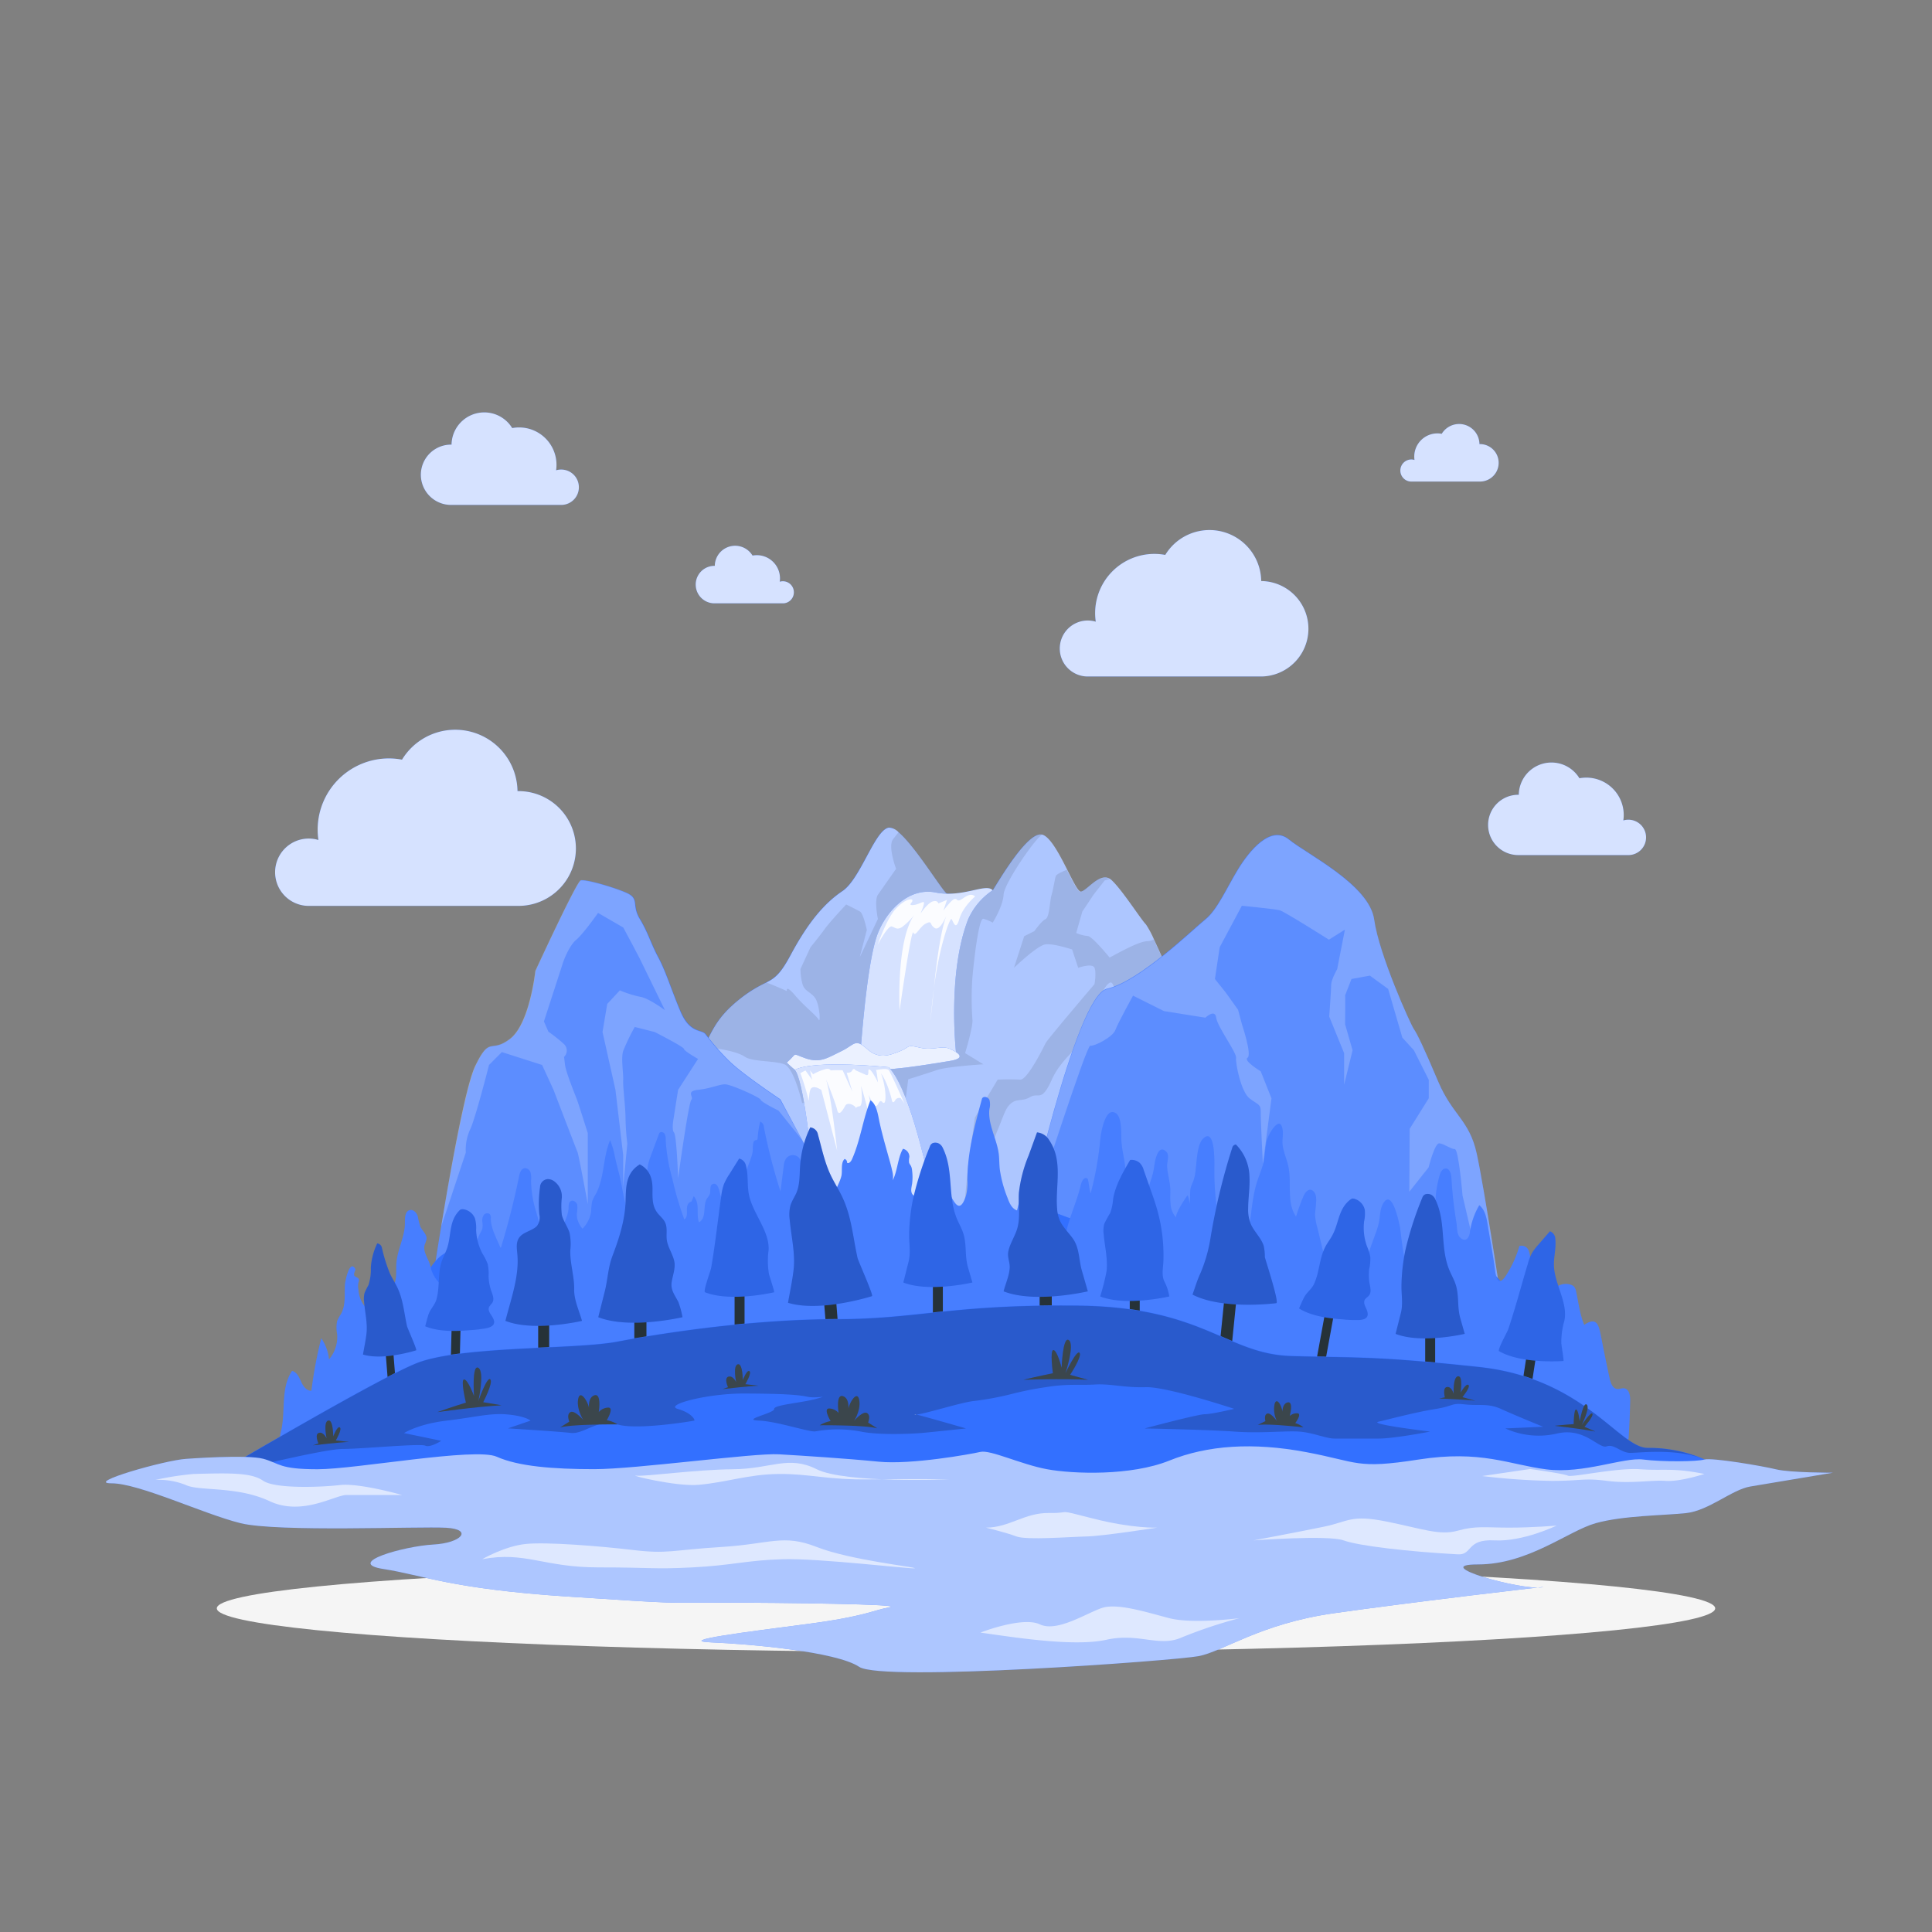 <svg xmlns="http://www.w3.org/2000/svg" viewBox="0 0 500 500"><rect x="0" y="0" width="500" height="500" fill="#808080" stroke="none"/><g id="freepik--Shadow--inject-4"><ellipse id="freepik--path--inject-4" cx="250" cy="416.24" rx="193.89" ry="11.32" style="fill:#f5f5f5"></ellipse></g><g id="freepik--Clouds--inject-4"><path d="M149.81,126.09a4.57,4.57,0,0,0-4.58-4.57,4.42,4.42,0,0,0-1.31.19,9.32,9.32,0,0,0,.1-1.4,9.68,9.68,0,0,0-9.68-9.69,9.43,9.43,0,0,0-1.78.17,8.47,8.47,0,0,0-15.7,4.28h-.14a7.8,7.8,0,1,0,0,15.6h28.64A4.56,4.56,0,0,0,149.81,126.09Z" style="fill:#3370FF"></path><path d="M426,216.71a4.58,4.58,0,0,0-4.57-4.57,4.79,4.79,0,0,0-1.32.19,9.13,9.13,0,0,0,.11-1.4,9.68,9.68,0,0,0-9.69-9.68,10.43,10.43,0,0,0-1.78.16,8.46,8.46,0,0,0-15.69,4.28h-.14a7.8,7.8,0,0,0,0,15.6h28.64A4.57,4.57,0,0,0,426,216.71Z" style="fill:#3370FF"></path><path d="M274.27,167.82a7.24,7.24,0,0,1,7.24-7.23,7.4,7.4,0,0,1,2.07.3,16.11,16.11,0,0,1-.16-2.22,15.32,15.32,0,0,1,15.32-15.32,15.52,15.52,0,0,1,2.83.26,13.39,13.39,0,0,1,24.83,6.77h.22a12.35,12.35,0,0,1,0,24.69H281.3A7.23,7.23,0,0,1,274.27,167.82Z" style="fill:#3370FF"></path><path d="M71.2,225.73a8.7,8.7,0,0,1,11.21-8.34,18.14,18.14,0,0,1-.2-2.67,18.43,18.43,0,0,1,18.44-18.44,18,18,0,0,1,3.39.32,16.12,16.12,0,0,1,29.89,8.14h.26a14.85,14.85,0,1,1,0,29.7H79.66A8.7,8.7,0,0,1,71.2,225.73Z" style="fill:#3370FF"></path><path d="M205.45,153.27a2.84,2.84,0,0,0-2.84-2.84,2.81,2.81,0,0,0-.82.12,4.94,4.94,0,0,0,.07-.87,6,6,0,0,0-6-6,6.74,6.74,0,0,0-1.11.1,5.26,5.26,0,0,0-9.76,2.66h-.09a4.85,4.85,0,0,0,0,9.7h17.81A2.84,2.84,0,0,0,205.45,153.27Z" style="fill:#3370FF"></path><path d="M362.41,121.76a2.86,2.86,0,0,1,2.85-2.85,2.75,2.75,0,0,1,.81.13,6.4,6.4,0,0,1-.06-.88,6,6,0,0,1,6-6,5.8,5.8,0,0,1,1.11.11,5.26,5.26,0,0,1,9.76,2.66H383a4.85,4.85,0,0,1,0,9.7h-17.8A2.85,2.85,0,0,1,362.41,121.76Z" style="fill:#3370FF"></path><g style="opacity:0.8;isolation:isolate"><path d="M149.81,126.09a4.57,4.57,0,0,0-4.58-4.57,4.42,4.42,0,0,0-1.31.19,9.32,9.32,0,0,0,.1-1.4,9.68,9.68,0,0,0-9.68-9.69,9.43,9.43,0,0,0-1.78.17,8.47,8.47,0,0,0-15.7,4.28h-.14a7.8,7.8,0,1,0,0,15.6h28.64A4.56,4.56,0,0,0,149.81,126.09Z" style="fill:#fff"></path><path d="M426,216.71a4.58,4.58,0,0,0-4.57-4.57,4.79,4.79,0,0,0-1.32.19,9.13,9.13,0,0,0,.11-1.4,9.68,9.68,0,0,0-9.69-9.68,10.43,10.43,0,0,0-1.78.16,8.46,8.46,0,0,0-15.69,4.28h-.14a7.8,7.8,0,0,0,0,15.6h28.64A4.57,4.57,0,0,0,426,216.71Z" style="fill:#fff"></path><path d="M274.27,167.82a7.24,7.24,0,0,1,7.24-7.23,7.4,7.4,0,0,1,2.07.3,16.11,16.11,0,0,1-.16-2.22,15.32,15.32,0,0,1,15.32-15.32,15.52,15.52,0,0,1,2.83.26,13.39,13.39,0,0,1,24.83,6.77h.22a12.35,12.35,0,0,1,0,24.69H281.3A7.23,7.23,0,0,1,274.27,167.82Z" style="fill:#fff"></path><path d="M71.2,225.73a8.7,8.7,0,0,1,11.21-8.34,18.14,18.14,0,0,1-.2-2.67,18.43,18.43,0,0,1,18.44-18.44,18,18,0,0,1,3.39.32,16.12,16.12,0,0,1,29.89,8.14h.26a14.85,14.85,0,1,1,0,29.7H79.66A8.7,8.7,0,0,1,71.2,225.73Z" style="fill:#fff"></path><path d="M205.45,153.27a2.84,2.84,0,0,0-2.84-2.84,2.81,2.81,0,0,0-.82.12,4.94,4.94,0,0,0,.07-.87,6,6,0,0,0-6-6,6.74,6.74,0,0,0-1.11.1,5.26,5.26,0,0,0-9.76,2.66h-.09a4.85,4.85,0,0,0,0,9.7h17.81A2.84,2.84,0,0,0,205.45,153.27Z" style="fill:#fff"></path><path d="M362.41,121.76a2.86,2.86,0,0,1,2.85-2.85,2.75,2.75,0,0,1,.81.13,6.4,6.4,0,0,1-.06-.88,6,6,0,0,1,6-6,5.8,5.8,0,0,1,1.11.11,5.26,5.26,0,0,1,9.76,2.66H383a4.85,4.85,0,0,1,0,9.7h-17.8A2.85,2.85,0,0,1,362.41,121.76Z" style="fill:#fff"></path></g></g><g id="freepik--Island--inject-4"><path d="M256.91,230.39c1.19-1.78,9.14-15.73,12.92-14.35s8.31,14.94,9.89,14.74,5.15-5.54,7.92-3,7.46,10,8.9,11.48,10.27,22.55,10.27,22.55,6.54,37.78,11.29,41.93,3.95,21.56,6.33,25.91,8.31,24.53,8.31,24.53H137.31s16.09-42.48,19.32-49,8.51-7.21,13.48-13.41,4.78-7.73,9.33-15.57,4.55-11.79,12.06-17.73,8.51-2.77,13.06-11.27,8.74-13.45,13.45-16.62,8.35-15.82,12-16.42,13.53,16.22,15.11,17.21S256.91,230.39,256.91,230.39Z" style="fill:#3370FF"></path><path d="M332.74,354.21H137.31s16.09-42.48,19.32-49c1.94-3.93,4.61-5.74,7.51-7.89a30.76,30.76,0,0,0,6-5.52c.39-.48.74-.93,1.07-1.36a40.5,40.5,0,0,0,4.15-6.54c1-2,2.09-4.19,4.11-7.67.95-1.64,1.71-3.11,2.37-4.46,2.51-5.12,3.75-8.57,9.69-13.27a33.82,33.82,0,0,1,6.79-4.21c2.2-1.13,3.64-2.15,6.27-7.06,4.55-8.51,8.74-13.45,13.45-16.62s8.35-15.82,12-16.42a3.64,3.64,0,0,1,2.52,1.2c4.44,3.8,11.3,15.2,12.59,16,1.58,1,11.8-1,11.8-1,1.19-1.78,9.14-15.73,12.92-14.35,2.09.77,4.4,5.23,6.31,9,1.57,3.11,2.87,5.79,3.58,5.7,1.51-.19,4.79-5,7.49-3.3a2.6,2.6,0,0,1,.43.33c2.77,2.57,7.46,10,8.9,11.48a24.18,24.18,0,0,1,2.06,3.84c3.07,6.49,8.21,18.71,8.21,18.71s6.54,37.78,11.29,41.93,3.95,21.56,6.33,25.91S332.74,354.21,332.74,354.21Z" style="fill:#fff;opacity:0.6;isolation:isolate"></path><path d="M269.83,216c-1.23,0-9.94,12.47-10.1,15.52s-2.82,7.26-2.82,7.26a10.49,10.49,0,0,0-2.41-1c-1.26-.32-2.57,12-2.84,15.19a74.86,74.86,0,0,0,0,10.87c.26,1.57-1.89,8.71-1.89,8.71l4.73,2.89s-9.35.58-12,1.48-7.45,2.4-7.45,2.4l-.62,4.81-26.83,1.33s-2.07-9-4.57-10-8.36-.62-10.31-2-7.05-2.08-7.05-2.08l-3.27,2.08s-.23-.67-.56-1.72c2.51-5.12,3.75-8.57,9.69-13.27a33.82,33.82,0,0,1,6.79-4.21c2.9,1.11,5.32,2.23,5.32,2.23s-.37-1.84,2.08,1.06,5.62,5.3,6.15,6.34.26-4.23-1.06-5.81-2.72-1.59-3.21-3.7a16.07,16.07,0,0,1-.44-3.61l2.6-5.62s2.37-2.9,3.69-4.74,5.54-6.33,5.54-6.33,2.71,1.32,3.59,1.84,1.75,4.75,1.75,4.75l-1.83,7.06,4.7-9.9s-1-4.84,0-6.27,4.71-6.71,4.71-6.71-2.2-5.81-.79-7.65l1.43-1.84c4.44,3.8,11.3,15.2,12.59,16,1.58,1,11.8-1,11.8-1C258.1,228.61,266.05,214.66,269.83,216Z" style="opacity:0.1;isolation:isolate"></path><path d="M171.18,290.41a40.5,40.5,0,0,0,4.15-6.54c.94,2.58,3,4.8,3.8,7.9s.53,9.58.53,9.58l-3-5.15a9.39,9.39,0,0,0-3.83-4.43A4.39,4.39,0,0,1,171.18,290.41Z" style="opacity:0.1;isolation:isolate"></path><path d="M332.74,354.21H137.31s16.09-42.48,19.32-49c1.94-3.93,4.61-5.74,7.51-7.89,0,1.42,0,3.4,0,4.06.06,1.07-.59,2.35,0,3.83s1.57,18.31,1.57,18.31l5.26-8.62s3.92-1.41,5.17-1.95,3,3.71,4.55,5.77,2.11,6.38,2.91,10.86,3.69,5.54,4.22,8.12,7.91,6.38,9.49,6.78,5.8-.66,8.36-.8.87-4.34,1.88-7,3-31.51,3-31.51h29.16S244,323,244.09,323.49,252.36,338,252.36,338l4.55,2.33s18.22-7.33,18.75-8.13,6.33-8.43,6.6-10.35,6.85-13.38,7.64-12.81,5-2.94,11.08-6.84,6.06-4.28,6.33-4.41.79-16.22,1.31-17-4.21-9.76-6-11.87-5.32-9.76-7.65-12.66-2.95,0-5.06.53-1.32-4.22-3.43-1.85-4.74,10.82-4.94,12.62-6.66,5.84-9.33,11.84-3.4,3.23-5.54,4.49-3.4.33-5,1.65-1.84,3.16-4.22,8.7a39.16,39.16,0,0,0-3,15.76,30.73,30.73,0,0,1-2.14,10.18l-2.59-9.87.88-8.93,1.71-12.15,5.89-9.82a54.8,54.8,0,0,1,5.8,0c1.85.2,6.07-8.37,6.58-9.41s12.68-15.31,12.68-15.31.53-2.9,0-4.22-4.22,0-4.22,0l-1.58-4.75s-4.75-1.58-6.88-1.32-8.16,6.07-8.16,6.07l2.64-8.18,2.64-1.32s1.84-2.63,2.88-3.1,1.07-4.54,1.57-6.27.82-4.08,1.09-4.87c.16-.48,1.68-1.15,2.85-1.61,1.57,3.11,2.87,5.79,3.58,5.7,1.51-.19,4.79-5,7.49-3.3l-1.26.33L283,231.56l-2.9,4.36-1.58,5.54a10.23,10.23,0,0,0,3,.79c1.12,0,5.73,5.67,5.73,5.67v-.19c0,.19,7.12-4.16,9.76-4.16a3.37,3.37,0,0,0,1.58-.44c3.07,6.49,8.21,18.71,8.21,18.71s6.54,37.78,11.29,41.93,3.95,21.56,6.33,25.91S332.74,354.21,332.74,354.21Z" style="opacity:0.1;isolation:isolate"></path><path d="M256.91,230.39c-1.77-1.94-7.65,2-14.77.59s-12.83,5-15,10.68c-3.16,8.34-4.7,34.54-4.7,34.54l25-3.6s-2.37-20.65,3.15-34.77A17.66,17.66,0,0,1,256.91,230.39Z" style="fill:#3370FF"></path><path d="M256.91,230.39c-1.77-1.94-7.65,2-14.77.59s-12.83,5-15,10.68c-3.16,8.34-4.7,34.54-4.7,34.54l25-3.6s-2.37-20.65,3.15-34.77A17.66,17.66,0,0,1,256.91,230.39Z" style="fill:#fff;opacity:0.8;isolation:isolate"></path><path d="M252.36,232s-3.16,2.62-4.09,5.86-1.58.59-2,0-3.56,8-4.88,20.38,0,.66,0,.66,1.37-16.88,3.69-22.29c0,0-1.72,4.49-3.17,3.56s-.55-2-2.25-1.18-2.76,3.69-3.28,2.37-3.57,20.18-3.57,20.18-.92-18.2,3.83-24.8a16.84,16.84,0,0,1-3.17,3.17c-1.31.79-1.58.26-2.63-.13s-3.7,4.74-3.7,4.74,2.24-6.54,4.49-9.09,4.22-3,4.48-2.51-1.19,1.32,0,1.32,2.38-.79,2.9-.79-.79,3-.79,3,1.85-2.77,3.17-3.16,1.45.52,1.45.52l2.24-.92-.92,2.77s2.11-2.9,2.9-3,.52.66,1.45.26S251,230.79,252.36,232Z" style="fill:#fff;opacity:0.9;isolation:isolate"></path><path d="M203.61,275c3-2.56,1-2.46,4.87-1.11s5.87-.23,9.26-1.84,3.52-3.45,6.59-.63,5.89,1.71,8.61.62,1.51-1.78,5.06-.92,5.6-.67,7.83.33,4.46,2.46-.23,3.16-17.56,3.14-22,1.83-17.13,1-17.88.43S203.61,275,203.61,275Z" style="fill:#3370FF"></path><path d="M203.61,275c3-2.56,1-2.46,4.87-1.11s5.87-.23,9.26-1.84,3.52-3.45,6.59-.63,5.89,1.71,8.61.62,1.51-1.78,5.06-.92,5.6-.67,7.83.33,4.46,2.46-.23,3.16-17.56,3.14-22,1.83-17.13,1-17.88.43S203.61,275,203.61,275Z" style="fill:#fff;opacity:0.9;isolation:isolate"></path><path d="M230,276.2s-19.05-2-24.31.67c4.21,4.75,8.09,67.58,8.09,67.58h33.7S239.42,285.82,230,276.2Z" style="fill:#3370FF"></path><path d="M230,276.2s-19.05-2-24.31.67c4.21,4.75,8.09,67.58,8.09,67.58h33.7S239.42,285.82,230,276.2Z" style="fill:#fff;opacity:0.8;isolation:isolate"></path><path d="M207.13,277.73a59.75,59.75,0,0,1,2,6.45c.39,2.12,0-2,.92-2.63s2.51.53,2.51.53l4.09,15.69s-1.4-13.32-2.85-18.4c0,0,2.45,6,2.85,7.85s1.45.13,2.11-1.06,2.75.14,2.69.53-.06-.26,1-.39.39-5.28.39-5.28a125.17,125.17,0,0,1,3.77,16s-.56-6.89-1.79-13.72c0,0,1.07,2.77,1.79,2.9s.85-1.58,1.51-1.18,0,.39.66.39.52-4.22-.79-7.64c0,0,1.71,2.11,2.9,7.25,0,0,.27.66.79-.27a1.15,1.15,0,0,1,1.45-.53l.92,1.33s-3.42-7.72-4-8.54-3.61.11-3.41-.16.58,3.29.58,3.29-1.31-2.77-2.11-3.3.13,1.85-1.05,1.32L221.43,277s-.45-.77-.85,0-1.45.62-1.45.62l1.45,4.88-2.5-5.5a22.53,22.53,0,0,0-2.77,0c-.66.1-.29-.54-1.53-.35a13.57,13.57,0,0,0-3.35,1.37l-.79-1,.52,2.4-1.71-2.4Z" style="fill:#fff;opacity:0.9;isolation:isolate"></path><path d="M130.8,354.21s8.24-10.42,14.84-11.47,9.38,3.11,15.24,2.74,7.44,1.08,12.71-3.34,11.34-3.48,14.51-.91,1.58,5.72,9.23,3.22,7.91-5.24,12.4-4.14,5.8,4.14,8.7,4.14,3.15-2.11,6.72-2.31,4.88-1.94,7,.18,6.66-.49,7.55-1.09,6.69,1,8.67,1.91,3.72-1.59,6.14-1,7.18,1.38,9.55,2.31,3.43,2.76,11.87,0,15.3-4.6,20.31-1.31,2.37,5.29,10,3.24,8.14-5.51,13.17-2.73,3.45,7.66,9.78,5.62,13.49,2.17,14.79,4.94,5,4,6.83,6.42a10.19,10.19,0,0,1,2.11,4H118.05s3.84-5.57,6.74-6.35S130.8,354.21,130.8,354.21Z" style="fill:#fff"></path><path d="M222.55,322.9l-20.61-38.41s-9.44-6.29-13-9.7a58.88,58.88,0,0,1-6.33-7.21c-1-1.22-4-.12-6.47-5.89s-3.73-10.22-5.75-14-2.48-6.1-4.75-9.89.12-5.26-3.7-6.86-10.52-3.45-11.6-3.11-11.73,23.44-11.73,23.44-1.39,13.64-6.53,17.56-5.16-1-9,7S112,330.93,112,330.93l86.63-2Z" style="fill:#3370FF"></path><path d="M222.55,322.89l-23.89,6-86.61,2s.85-5.73,2.13-13.54c2.4-14.57,6.27-36.36,8.81-41.55,3.89-8,3.91-3.09,9-7s6.54-17.55,6.54-17.55,10.65-23.1,11.73-23.44,7.79,1.5,11.61,3.11,1.42,3.08,3.69,6.86,2.73,6.12,4.75,9.89,3.32,8.21,5.75,14,5.43,4.67,6.47,5.89a59.14,59.14,0,0,0,6.34,7.21c3.59,3.41,13,9.7,13,9.7L207.57,295Z" style="fill:#fff;opacity:0.2;isolation:isolate"></path><path d="M207.57,295l-6.08-7.57s-4.51-2.21-4.63-2.81-7.7-4-9.21-4-3.71,1.08-7,1.43-1,1.82-1.73,2.57-3.43,20.33-3.43,20.33-.36-11.08-1.07-11.87,0-4.08,0-4.19,1.07-6.84,1.07-6.84l5.16-8s-3.62-2.05-3.65-2.59-7.56-4.37-7.56-4.37l-5.16-1.31a50.91,50.91,0,0,0-3,6.22c-.61,1.88.11,5.94,0,7.52s.59,6.8.61,9.94a61.41,61.41,0,0,0,.46,6.51l-1.07,11.22v-8.22l-2-16.9-3.35-15,1.22-7.25,3.27-3.52a27.63,27.63,0,0,0,5.31,1.68c2.1.33,6.09,3.26,6.35,3.44-.21-.44-5.69-11.64-6.35-13s-4.43-8.38-4.43-8.38l-6.52-3.78s-3.8,5.41-5.69,7-3.32,5.67-3.32,5.67l-5,15.41,1.16,2.66a40.22,40.22,0,0,1,4.05,3.23,2.29,2.29,0,0,1,0,3.3l.24,2c.24,2,2.61,7.74,3.08,9s2.82,8.73,2.82,8.73v18.38s-2.34-12.73-2.66-13.47S143.23,282,143.23,282l-2.94-6.39-10.41-3.33-3.32,3.33s-3.55,14-4.92,16.77a12.56,12.56,0,0,0-1.09,5.91l-6.37,19.16c2.4-14.57,6.27-36.36,8.81-41.55,3.89-8,3.91-3.09,9-7s6.54-17.55,6.54-17.55,10.65-23.1,11.73-23.44,7.79,1.5,11.61,3.11,1.42,3.08,3.69,6.86,2.73,6.12,4.75,9.89,3.32,8.21,5.75,14,5.43,4.67,6.47,5.89a59.14,59.14,0,0,0,6.34,7.21c3.59,3.41,13,9.7,13,9.7Z" style="fill:#fff;opacity:0.2;isolation:isolate"></path><path d="M265.11,318s13.11-60.32,21.38-62.12,22.34-15.52,25.45-18,5.57-8.25,8.48-13,8.43-11.52,13.13-7.68,20.84,11.71,22.08,20.73S365,265,365.89,266.3s2.57,4.75,6.3,13.56,8.08,9.94,10,18.73,6.29,37.76,6.29,37.76h-40.7Z" style="fill:#3370FF"></path><path d="M388.52,336.36h-40.7l-82.08-18.19-.63-.13s13.11-60.32,21.38-62.12,22.34-15.51,25.45-18,5.57-8.25,8.48-13,8.43-11.52,13.12-7.68,20.84,11.71,22.08,20.72S365,265,365.89,266.29s2.57,4.76,6.3,13.58,8.08,9.93,10,18.73S388.52,336.36,388.52,336.36Z" style="fill:#fff;opacity:0.2;isolation:isolate"></path><path d="M388.52,336.36h-2.46L382.73,326,381,320.12l-2.5-10.73s-1-12-2-12-2.79-1.38-4-1.5-2.77,6.22-2.77,6.22l-5,6.31.09-16.28,4.94-7.91v-4.78l-3.84-7.63-3-3.29-3.67-12.6-4.72-3.44-4.76.87s-1.56,4-1.66,4.25c.1-.25,0,7.45,0,7.45l1.94,6.76-2.19,8.91v-8.17L344,263.09s.51-7,.51-8.28,1.55-4,1.55-4l2-10.22-4.14,2.6s-11.49-7.28-12.73-7.61-9.8-1.17-9.8-1.17l-5.73,10.73-1.24,8.23,2.73,3.4,3.26,4.56,1,3.74s2.65,7.91,1.46,8.67,3.41,3.52,3.41,3.52l2.78,7-2.23,17s-.59-11.34-.55-13.45-.66-1.84-2.89-3.54-3.67-9.1-3.5-10.5-4.83-8-5.14-10.39-2.8,0-2.8,0l-10.72-1.71-8-4s-3.91,7.08-4.58,8.91-5.54,4.29-6.49,4.05-13.4,38.42-16.38,47.61l-.63-.13s13.11-60.32,21.38-62.12,22.34-15.51,25.45-18,5.57-8.25,8.48-13,8.43-11.52,13.12-7.68,20.84,11.71,22.08,20.72S365,265,365.89,266.29s2.57,4.76,6.3,13.58,8.08,9.93,10,18.73S388.52,336.36,388.52,336.36Z" style="fill:#fff;opacity:0.2;isolation:isolate"></path><path d="M107.72,336.43s3.32-12.81,10.33-12.94,17.65-.8,19.26-1.66,8.56-1.13,10.42-.6-2.29,3.74,7.1,2.93a71.83,71.83,0,0,0,21.8-5.47,12.18,12.18,0,0,1,10.94.5c3.17,1.79,8.84,3.09,11.15,2s15.73-3.54,18.92-2.54,1.33,3.19,9.53,4.8,11.22,2.13,16.92,0,6.52-3.2,12.82-4.3,6.56-6.3,12.92-5.81,7.15,3.8,11.7.95,1.45-3.87,3.2-4.15,6.84-6.8,10.23-3.93,10.09,13.28,13.66,15.58,15.42,7.44,18.2,5.87,7.13-4,11.08-1.79-5,4.94,9.39,2.77S362.43,325.5,366,326s1.35.88,5.42,2.67,6.86,3.66,9.61,2.14,3.83-3.22,6.66,0,6.46,7,8.56,10.83S405,356.58,405,356.58l1.18,4.81H97.37s1.44-11.59,4.09-15.91S107.72,336.43,107.72,336.43Z" style="fill:#3370FF"></path><path d="M410,342.88l0,0c3.49-2.41,3.84.5,4.45,3.48q1,5.18,2.12,10.34c.24,1.2.77,2.66,2,2.78.59.05,1.18-.27,1.77-.18,1.27.18,1.58,1.86,1.55,3.14q-.1,5-.42,10c0,.22-6.09-.46-6.88-.31a19.58,19.58,0,0,1-8.37-.47c-14.71-3.39-29.93-3.58-45-3.76-75.87-.91-151.94-1.81-227.38,6.21-11,1.16-21.88,2.52-32.85,3.4-2.81.23-5.86.45-8.57-.47-2.39-.81-5.35-4-8-2.29-.36.22-.65.53-1,.75a4.83,4.83,0,0,1-1.44.5,13.7,13.7,0,0,1-5.68.47c-1.87-.38-3.68-1.8-3.87-3.71a8.61,8.61,0,0,1,.37-2.65c1.11-5.13-.17-11,2.79-15.32,1.23.29,1.83,1.64,2.34,2.79s1.42,2.43,2.67,2.32a109.4,109.4,0,0,1,2.54-13.56,11.4,11.4,0,0,1,2,5.47,8.93,8.93,0,0,0,2.12-6.49,8.82,8.82,0,0,1,0-3.47,11.8,11.8,0,0,1,1-1.81c1.25-2.28.86-4.94,1-7.42,0-.59.59-3.71,1.44-4.62.36-.39.77-.39,1.22.33.25.4-.52,1.13-.22,1.78.22.47,1.07.42,1.19,1.07a1.7,1.7,0,0,1-.13.76,4.16,4.16,0,0,0,0,1.79,7.93,7.93,0,0,0,1.29,3.89,5.62,5.62,0,0,1,.56.75,6.9,6.9,0,0,1,.3.75c1.78,4.57,6.2,2.55,6.44-1.61a18.15,18.15,0,0,1,.08-3.69c.17-.6.49-1.15.7-1.74.6-1.65.32-3.47.46-5.22.27-3.54,2.22-6.82,2.2-10.37,0-1.3,0-3.07,1.31-3.33.91-.18,1.7.69,2,1.56a26.21,26.21,0,0,0,.66,2.68c.52,1.14,1.77,2.06,1.63,3.31a8.75,8.75,0,0,1-.47,1.39c-.62,2.07,1.32,4,1.6,6.16a8.43,8.43,0,0,0,2.5,4.05c2.46,2.38,2.24-.5,2.62-2.63.44-2.45,2.52-4.56,2.26-7a1.35,1.35,0,0,1,.07-.87c.64-1,3.4,5.83,3.94,6.05a8.5,8.5,0,0,0,.11-3,11.36,11.36,0,0,1,1.31-5.8,4.89,4.89,0,0,0,.5-1.09,5.31,5.31,0,0,0,0-1.78,2.61,2.61,0,0,1,.36-1.72,1.08,1.08,0,0,1,1.56-.23c.42.44.22,1.14.28,1.74.22,2.31,1.68,5,2.56,7.1q2.84-9.22,4.76-18.68c.18-.88.53-1.94,1.41-2.07a1.54,1.54,0,0,1,1.54,1.14,5.46,5.46,0,0,1,.13,2.06,28.06,28.06,0,0,0,1.37,8.24l3.33,12.31a2.42,2.42,0,0,0,2-2,22.6,22.6,0,0,0,.26-3c.36-3,2.62-5.48,2.77-8.47,0-.66,0-1.46.6-1.78s1.47.29,1.63,1a7.56,7.56,0,0,1-.12,2.22,5.6,5.6,0,0,0,1.49,3.94A8.05,8.05,0,0,0,153,313.5a14.86,14.86,0,0,1,.26-2.59,8.81,8.81,0,0,1,.9-1.82c2.34-4.25,1.83-9.54,3.74-14a23,23,0,0,1,1.09,3.52c.32,1.84.87,3.66,1.3,5.48.85,3.55,1.3,7.75,2.76,11.06,2.84-1.47,4-7.63,4.32-10.53a29.65,29.65,0,0,1,.34-3.13,17.92,17.92,0,0,1,.8-2.55l2-5.39a1.35,1.35,0,0,1,.17-.34c.32-.4,1-.22,1.3.2a2.65,2.65,0,0,1,.29,1.48A45.94,45.94,0,0,0,174,305.08a84.48,84.48,0,0,0,3.09,10.51c.77-.46.72-1.56.68-2.46s.27-2.05,1.15-2.11a12.41,12.41,0,0,0,.61-1.46c1.74,2.11.54,4.53,1.36,6.77,2.09-1.1.94-4.37,2.07-6.14a5.75,5.75,0,0,0,.77-1.21c.21-.63-.11-2.14.64-2.5,1.21-.58,1.67,1.2,1.86,2a10.65,10.65,0,0,0,3.26,5.45c1.66-.91,1.69-3.21,2-5.07.26-1.43.84-2.78,1.17-4.2.5-2.12,1.44-3.89,2-5.93.27-1,.08-2,.32-3a.82.82,0,0,1,.45-.62c.15-.05.32,0,.46-.1a.58.58,0,0,0,.2-.46,23.17,23.17,0,0,1,.66-4.27,1.59,1.59,0,0,1,.94,1.42A142.72,142.72,0,0,0,202,308.38l.81-6.49a4.62,4.62,0,0,1,.47-1.8,2.18,2.18,0,0,1,3.46-.5c1,1.22.82,3.47,1,4.93.35,2.39,1.21,3.16,2.44,5.08a10.07,10.07,0,0,1,.72,2.51,4,4,0,0,0,3.29,2.72,1,1,0,0,0,.52,0,.92.92,0,0,0,.41-.44c.51-1,.24-2.23.3-3.36.13-2.32,1.7-4.3,2.3-6.55.39-1.42-.23-3.51.87-4.54a.94.94,0,0,1,.63,1c.49.28,1-.33,1.24-.84,2.23-4.95,2.84-10.45,4.81-15.32,1.62.9,2,4.07,2.35,5.66.59,2.66,1.26,5.13,2,7.75l.39,1.4c.32,1.11.63,2.22.87,3.34a6.37,6.37,0,0,1,.18,2.53c1.23-2.5,1.3-5.92,2.63-8.15a2.11,2.11,0,0,1,1.65,2.12,4.17,4.17,0,0,0-.06,1.53,6.32,6.32,0,0,0,.47.79,3.32,3.32,0,0,1,.3,1.24,13.34,13.34,0,0,1,0,3.34c-.16,1-.49,2.13.18,2.86.2.21.46.36.65.57a3,3,0,0,1,.52,1.35,10.85,10.85,0,0,0,1.88,4.08l2.79-7.49a2.85,2.85,0,0,1,1-1.57c2.35-1.31,4.38,11.18,6.93,3.3a13.19,13.19,0,0,0,.36-4.07c0-7.17,1.92-14.17,3.8-21.08.39-.7,1.57-.37,1.9.36a4.49,4.49,0,0,1,0,2.36c-.46,3.95,1.9,7.66,2.41,11.6.16,1.3.13,2.61.26,3.9a31.48,31.48,0,0,0,2,7.47c.48,1.34,1.13,2.85,2.48,3.29l2.25-9.4c.1-.43,3.43,2.78,3.57,3,1.7,3,.34,6.77,2.65,9.13,1.86,1.9,1,5.47,2.92,7.28a4.12,4.12,0,0,0,1-2.69c.69-4.7,2.93-9,4.05-13.65.21-.85.72-2.56,1.81-1.9.2.13.51,3.28.8,3.83a83.66,83.66,0,0,0,2.52-14.26c.17-1.39,1.25-8.31,4-6.5,1.69,1.12,1.32,5.68,1.45,7.39.2,2.75,1,5.21,1.1,8a39.22,39.22,0,0,0,1.24,7.81,19.86,19.86,0,0,0,2.07,6,2.38,2.38,0,0,0,1.41-1.69,9.58,9.58,0,0,0,.17-2.28,18.81,18.81,0,0,1,.63-4.71c.58-2.22,1.57-4.35,1.84-6.64.14-1.16.93-6.3,3.25-3.8.72.77.07,2.63.1,3.55.08,2.07.78,4.06.84,6.14,0,1.29-.07,2.57.07,3.85a5.58,5.58,0,0,0,1.5,3.45c-.6-.61,2.38-5.28,2.92-5.82a7.38,7.38,0,0,1,.47,2.21c.32-1.42,0-3,.36-4.35a13.55,13.55,0,0,1,.61-1.48,11.84,11.84,0,0,0,.59-2.65c.32-2.16.32-6.86,2-8.44,3.17-3,2.89,6.43,2.87,8.06A70.27,70.27,0,0,0,318.1,326c.22.67.65,1.47,1.36,1.4.48,0,.81-.49,1.06-.9,3.68-6.24,2.64-14.16,4.92-21,.49-1.47,1.13-2.89,1.49-4.4.45-1.86.47-3.8.85-5.68s3.72-7.51,4.2-2.68c.09.91-.09,1.82-.09,2.73,0,2.2,1.07,4.23,1.53,6.38.94,4.36-.54,9.41,2,13a51.59,51.59,0,0,1,1.91-5.26c.66-1.55,2-2.5,3-.71.67,1.22,0,4.23,0,5.6A16.74,16.74,0,0,0,341,318q1.5,6.24,3,12.47c.8.17,1.16-1,1.23-1.77a13.54,13.54,0,0,1,3-7.38c1-1.17,4.15,8,6.3,2,.45-1.26.91-2.53,1.37-3.8a21.34,21.34,0,0,0,1-3.31c.3-1.63.24-3.4,1.1-4.81,2.29-3.8,4,4.75,4.32,6.24.35,2,1.4,16.71,5.06,12.28,1-1.27.86-3.44,1.16-5,.53-2.68.52-5.64,1.37-8.24.35-1.06.89-2,1.19-3.11a19.71,19.71,0,0,0,.47-3.91,27.94,27.94,0,0,1,1-5.44c.23-.83.71-1.81,1.57-1.81,1.05,0,1.41,1.38,1.48,2.43a105.44,105.44,0,0,0,1.29,11.49c.19,1.11.05,3,.89,3.86,1.39,1.43,2.38.38,2.61-1.28a18.78,18.78,0,0,1,2.43-7c1.47,1.18,1.87,3.21,2.17,5.08.62,3.81,1.37,7.63,1.86,11.46.31,2.49.94,4.39,2.68,1.94a27.84,27.84,0,0,0,3.66-7.92,2,2,0,0,1,2.34,1,5.7,5.7,0,0,1,.43,2.75c0,2.82-.05,5.63-.08,8.44,0,1.56.3,3.57,1.83,3.89a2.71,2.71,0,0,0,2.68-1.62,30,30,0,0,1,1.48-3,4.22,4.22,0,0,1,4.62-1.45,2,2,0,0,1,.87.52,2.77,2.77,0,0,1,.5,1.15C408.49,337,408.9,340.31,410,342.88Z" style="fill:#3370FF"></path><path d="M410,342.88l0,0c3.49-2.41,3.84.5,4.45,3.48q1,5.18,2.12,10.34c.24,1.2.77,2.66,2,2.78.59.05,1.18-.27,1.77-.18,1.27.18,1.58,1.86,1.55,3.14q-.1,5-.42,10c0,.22-6.09-.46-6.88-.31a19.58,19.58,0,0,1-8.37-.47c-14.71-3.39-29.93-3.58-45-3.76-75.87-.91-151.94-1.81-227.38,6.21-11,1.16-21.88,2.52-32.85,3.4-2.81.23-5.86.45-8.57-.47-2.39-.81-5.35-4-8-2.29-.36.22-.65.53-1,.75a4.83,4.83,0,0,1-1.44.5,13.7,13.7,0,0,1-5.68.47c-1.87-.38-3.68-1.8-3.87-3.71a8.61,8.61,0,0,1,.37-2.65c1.11-5.13-.17-11,2.79-15.32,1.23.29,1.83,1.64,2.34,2.79s1.42,2.43,2.67,2.32a109.4,109.4,0,0,1,2.54-13.56,11.4,11.4,0,0,1,2,5.47,8.93,8.93,0,0,0,2.12-6.49,8.82,8.82,0,0,1,0-3.47,11.8,11.8,0,0,1,1-1.81c1.25-2.28.86-4.94,1-7.42,0-.59.59-3.71,1.44-4.62.36-.39.77-.39,1.22.33.25.4-.52,1.13-.22,1.78.22.47,1.07.42,1.19,1.07a1.7,1.7,0,0,1-.13.76,4.16,4.16,0,0,0,0,1.79,7.93,7.93,0,0,0,1.29,3.89,5.62,5.62,0,0,1,.56.75,6.9,6.9,0,0,1,.3.75c1.78,4.57,6.2,2.55,6.44-1.61a18.15,18.15,0,0,1,.08-3.69c.17-.6.49-1.15.7-1.74.6-1.65.32-3.47.46-5.22.27-3.54,2.22-6.82,2.2-10.37,0-1.3,0-3.07,1.31-3.33.91-.18,1.7.69,2,1.56a26.21,26.21,0,0,0,.66,2.68c.52,1.14,1.77,2.06,1.63,3.31a8.75,8.75,0,0,1-.47,1.39c-.62,2.07,1.32,4,1.6,6.16a8.43,8.43,0,0,0,2.5,4.05c2.46,2.38,2.24-.5,2.62-2.63.44-2.45,2.52-4.56,2.26-7a1.35,1.35,0,0,1,.07-.87c.64-1,3.4,5.83,3.94,6.05a8.5,8.5,0,0,0,.11-3,11.36,11.36,0,0,1,1.31-5.8,4.89,4.89,0,0,0,.5-1.09,5.31,5.31,0,0,0,0-1.78,2.61,2.61,0,0,1,.36-1.72,1.08,1.08,0,0,1,1.56-.23c.42.44.22,1.14.28,1.74.22,2.31,1.68,5,2.56,7.1q2.84-9.22,4.76-18.68c.18-.88.53-1.94,1.41-2.07a1.54,1.54,0,0,1,1.54,1.14,5.46,5.46,0,0,1,.13,2.06,28.06,28.06,0,0,0,1.37,8.24l3.33,12.31a2.42,2.42,0,0,0,2-2,22.6,22.6,0,0,0,.26-3c.36-3,2.62-5.48,2.77-8.47,0-.66,0-1.46.6-1.78s1.47.29,1.63,1a7.56,7.56,0,0,1-.12,2.22,5.6,5.6,0,0,0,1.49,3.94A8.05,8.05,0,0,0,153,313.5a14.86,14.86,0,0,1,.26-2.59,8.81,8.81,0,0,1,.9-1.82c2.34-4.25,1.83-9.54,3.74-14a23,23,0,0,1,1.09,3.52c.32,1.84.87,3.66,1.3,5.48.85,3.55,1.3,7.75,2.76,11.06,2.84-1.47,4-7.63,4.32-10.53a29.65,29.65,0,0,1,.34-3.13,17.92,17.92,0,0,1,.8-2.55l2-5.39a1.35,1.35,0,0,1,.17-.34c.32-.4,1-.22,1.3.2a2.65,2.65,0,0,1,.29,1.48A45.94,45.94,0,0,0,174,305.08a84.48,84.48,0,0,0,3.09,10.51c.77-.46.72-1.56.68-2.46s.27-2.05,1.15-2.11a12.41,12.41,0,0,0,.61-1.46c1.74,2.11.54,4.53,1.36,6.77,2.09-1.1.94-4.37,2.07-6.14a5.75,5.75,0,0,0,.77-1.21c.21-.63-.11-2.14.64-2.5,1.21-.58,1.67,1.2,1.86,2a10.65,10.65,0,0,0,3.26,5.45c1.66-.91,1.69-3.21,2-5.07.26-1.43.84-2.78,1.17-4.2.5-2.12,1.44-3.89,2-5.93.27-1,.08-2,.32-3a.82.82,0,0,1,.45-.62c.15-.05.32,0,.46-.1a.58.58,0,0,0,.2-.46,23.17,23.17,0,0,1,.66-4.27,1.59,1.59,0,0,1,.94,1.42A142.72,142.72,0,0,0,202,308.38l.81-6.49a4.62,4.62,0,0,1,.47-1.8,2.18,2.18,0,0,1,3.46-.5c1,1.22.82,3.47,1,4.93.35,2.39,1.21,3.16,2.44,5.08a10.07,10.07,0,0,1,.72,2.51,4,4,0,0,0,3.29,2.72,1,1,0,0,0,.52,0,.92.92,0,0,0,.41-.44c.51-1,.24-2.23.3-3.36.13-2.32,1.7-4.3,2.3-6.55.39-1.42-.23-3.51.87-4.54a.94.94,0,0,1,.63,1c.49.28,1-.33,1.24-.84,2.23-4.95,2.84-10.45,4.81-15.32,1.62.9,2,4.07,2.35,5.66.59,2.66,1.26,5.13,2,7.75l.39,1.4c.32,1.11.63,2.22.87,3.34a6.37,6.37,0,0,1,.18,2.53c1.23-2.5,1.3-5.92,2.63-8.15a2.11,2.11,0,0,1,1.65,2.12,4.17,4.17,0,0,0-.06,1.53,6.32,6.32,0,0,0,.47.79,3.32,3.32,0,0,1,.3,1.24,13.34,13.34,0,0,1,0,3.34c-.16,1-.49,2.13.18,2.86.2.21.46.36.65.57a3,3,0,0,1,.52,1.35,10.85,10.85,0,0,0,1.88,4.08l2.79-7.49a2.85,2.85,0,0,1,1-1.57c2.35-1.31,4.38,11.18,6.93,3.3a13.19,13.19,0,0,0,.36-4.07c0-7.17,1.92-14.17,3.8-21.08.39-.7,1.57-.37,1.9.36a4.49,4.49,0,0,1,0,2.36c-.46,3.95,1.9,7.66,2.41,11.6.16,1.3.13,2.61.26,3.9a31.48,31.48,0,0,0,2,7.47c.48,1.34,1.13,2.85,2.48,3.29l2.25-9.4c.1-.43,3.43,2.78,3.57,3,1.7,3,.34,6.77,2.65,9.13,1.86,1.9,1,5.47,2.92,7.28a4.12,4.12,0,0,0,1-2.69c.69-4.7,2.93-9,4.05-13.65.21-.85.72-2.56,1.81-1.9.2.13.51,3.28.8,3.83a83.66,83.66,0,0,0,2.52-14.26c.17-1.39,1.25-8.31,4-6.5,1.69,1.12,1.32,5.68,1.45,7.39.2,2.75,1,5.21,1.1,8a39.22,39.22,0,0,0,1.24,7.81,19.86,19.86,0,0,0,2.07,6,2.38,2.38,0,0,0,1.41-1.69,9.58,9.58,0,0,0,.17-2.28,18.81,18.81,0,0,1,.63-4.71c.58-2.22,1.57-4.35,1.84-6.64.14-1.16.93-6.3,3.25-3.8.72.77.07,2.63.1,3.55.08,2.07.78,4.06.84,6.14,0,1.29-.07,2.57.07,3.85a5.58,5.58,0,0,0,1.5,3.45c-.6-.61,2.38-5.28,2.92-5.82a7.38,7.38,0,0,1,.47,2.21c.32-1.42,0-3,.36-4.35a13.55,13.55,0,0,1,.61-1.48,11.84,11.84,0,0,0,.59-2.65c.32-2.16.32-6.86,2-8.44,3.17-3,2.89,6.43,2.87,8.06A70.27,70.27,0,0,0,318.1,326c.22.67.65,1.47,1.36,1.4.48,0,.81-.49,1.06-.9,3.68-6.24,2.64-14.16,4.92-21,.49-1.47,1.13-2.89,1.49-4.4.45-1.86.47-3.8.85-5.68s3.72-7.51,4.2-2.68c.09.91-.09,1.82-.09,2.73,0,2.2,1.07,4.23,1.53,6.38.94,4.36-.54,9.41,2,13a51.59,51.59,0,0,1,1.91-5.26c.66-1.55,2-2.5,3-.71.67,1.22,0,4.23,0,5.6A16.74,16.74,0,0,0,341,318q1.5,6.24,3,12.47c.8.17,1.16-1,1.23-1.77a13.54,13.54,0,0,1,3-7.38c1-1.17,4.15,8,6.3,2,.45-1.26.91-2.53,1.37-3.8a21.34,21.34,0,0,0,1-3.31c.3-1.63.24-3.4,1.1-4.81,2.29-3.8,4,4.75,4.32,6.24.35,2,1.4,16.71,5.06,12.28,1-1.27.86-3.44,1.16-5,.53-2.68.52-5.64,1.37-8.24.35-1.06.89-2,1.19-3.11a19.71,19.71,0,0,0,.47-3.91,27.94,27.94,0,0,1,1-5.44c.23-.83.71-1.81,1.57-1.81,1.05,0,1.41,1.38,1.48,2.43a105.44,105.44,0,0,0,1.29,11.49c.19,1.11.05,3,.89,3.86,1.39,1.43,2.38.38,2.61-1.28a18.78,18.78,0,0,1,2.43-7c1.47,1.18,1.87,3.21,2.17,5.08.62,3.81,1.37,7.63,1.86,11.46.31,2.49.94,4.39,2.68,1.94a27.84,27.84,0,0,0,3.66-7.92,2,2,0,0,1,2.34,1,5.7,5.7,0,0,1,.43,2.75c0,2.82-.05,5.63-.08,8.44,0,1.56.3,3.57,1.83,3.89a2.71,2.71,0,0,0,2.68-1.62,30,30,0,0,1,1.48-3,4.22,4.22,0,0,1,4.62-1.45,2,2,0,0,1,.87.52,2.77,2.77,0,0,1,.5,1.15C408.49,337,408.9,340.31,410,342.88Z" style="fill:#fff;opacity:0.1;isolation:isolate"></path><rect x="317.85" y="318.74" width="3.14" height="35.48" transform="matrix(0.99, 0.1, -0.1, 0.99, 36.05, -30.88)" style="fill:#263238;isolation:isolate"></rect><path d="M330.3,337.26s-13.91,1.81-21.68-2.22c.65-1.8,1.18-3.65,2-5.41a38.9,38.9,0,0,0,2.66-9.24,163.65,163.65,0,0,1,5.62-23.33,1.08,1.08,0,0,1,.95-.86,12.09,12.09,0,0,1,3.5,8.17c.17,2.82-.32,5.6-.33,8.41a9.62,9.62,0,0,0,.75,4.15c.88,1.89,2.72,3.6,3.28,5.53a12.57,12.57,0,0,1,.29,2.86C327.32,325.54,331.16,337.15,330.3,337.26Z" style="fill:#3370FF;isolation:isolate"></path><rect x="292.38" y="321.23" width="2.58" height="29.11" style="fill:#263238;isolation:isolate"></rect><path d="M302.61,335.52s-11.2,2.63-17.88,0a59.54,59.54,0,0,0,1.63-6.44c.4-3.1-.45-6.48-.72-9.6a6.91,6.91,0,0,1,.16-2.79,31.39,31.39,0,0,1,1.52-2.77,13.83,13.83,0,0,0,.76-3.62c.56-3.49,2.49-6.82,4.4-10.1A3.18,3.18,0,0,1,295,301a4.07,4.07,0,0,1,1,1.84c.59,1.67,1.17,3.34,1.76,5s1.15,3.27,1.63,4.92a43.51,43.51,0,0,1,1.71,13.17c0,1.88-.57,3.75.16,5.56A12.39,12.39,0,0,1,302.61,335.52Z" style="fill:#3370FF;isolation:isolate"></path><rect x="342.83" y="327.26" width="2.31" height="26.11" transform="translate(66.83 -56.33) rotate(10.36)" style="fill:#263238;isolation:isolate"></rect><path d="M352,341.6a29.36,29.36,0,0,1-4.5-.15c-3.81-.25-8.16-.87-11.31-2.82.44-1,.83-1.95,1.32-2.89.64-1.24,1.91-2.09,2.52-3.37,1.5-3.13,1.35-6.67,3-9.77.56-1.06,1.33-2,1.88-3.1,1.59-3,1.49-6.74,4.58-9.06a1.16,1.16,0,0,1,.56-.26,1.73,1.73,0,0,1,.71.14,3.85,3.85,0,0,1,2.43,2.71,9,9,0,0,1-.16,3.06,14,14,0,0,0,.74,6.45,13.75,13.75,0,0,1,.86,2.74,11.9,11.9,0,0,1-.27,3.09,12.89,12.89,0,0,0,.12,4c.19,1,.48,2.17-.26,3-.28.31-.69.55-.93.87-.51.71-.1,1.63.3,2.46C354.53,340.74,353.6,341.43,352,341.6Z" style="fill:#3370FF;isolation:isolate"></path><rect x="116.9" y="330.59" width="2.31" height="26.11" transform="translate(8.65 -2.85) rotate(1.44)" style="fill:#263238;isolation:isolate"></rect><path d="M126.12,343.69a30.66,30.66,0,0,1-4.47.55c-3.81.34-8.2.41-11.61-1,.29-1,.51-2.06.86-3.07.44-1.32,1.56-2.36,2-3.71,1-3.33.3-6.81,1.45-10.12.39-1.13,1-2.23,1.38-3.36,1.09-3.24.42-6.89,3.12-9.66a1,1,0,0,1,.51-.34,1.6,1.6,0,0,1,.72,0,3.85,3.85,0,0,1,2.82,2.29,9,9,0,0,1,.32,3.05,14,14,0,0,0,1.73,6.26,13.41,13.41,0,0,1,1.27,2.58,11.84,11.84,0,0,1,.22,3.09,13,13,0,0,0,.73,3.95c.35,1,.82,2.06.21,3a11.89,11.89,0,0,0-.78,1c-.39.78.15,1.63.68,2.39C128.53,342.44,127.72,343.26,126.12,343.69Z" style="fill:#3370FF;isolation:isolate"></path><rect x="241.43" y="317.62" width="2.58" height="29.11" style="fill:#263238;isolation:isolate"></rect><path d="M251.66,331.91s-11.2,2.63-17.88,0c0,0,1.35-5.34,1.36-5.4.59-2.34.11-4.72.15-7.09a48.23,48.23,0,0,1,1-9.09,85.47,85.47,0,0,1,4.35-13.59,1.39,1.39,0,0,1,.72-.89,2,2,0,0,1,1.77.18,2.53,2.53,0,0,1,.9,1.12c2.86,5.89,1.14,12.41,3.66,18.37.47,1.11,1.08,2.18,1.48,3.3,1.1,3,.46,6.06,1.31,9.06Z" style="fill:#3370FF;isolation:isolate"></path><rect x="368.84" y="330.92" width="2.58" height="29.11" style="fill:#263238;isolation:isolate"></rect><path d="M379.07,345.2s-11.2,2.64-17.89,0c0,0,1.35-5.34,1.36-5.39.6-2.35.12-4.72.16-7.1a48.31,48.31,0,0,1,1-9.09A86.88,86.88,0,0,1,368.08,310a1.44,1.44,0,0,1,.72-.89,2,2,0,0,1,1.76.19,2.46,2.46,0,0,1,.9,1.12c2.87,5.89,1.15,12.41,3.67,18.37.46,1.1,1.07,2.18,1.48,3.29,1.09,3,.45,6.06,1.31,9.06Z" style="fill:#3370FF;isolation:isolate"></path><rect x="213.27" y="318.89" width="3.14" height="35.48" transform="translate(-26 18.08) rotate(-4.54)" style="fill:#263238;isolation:isolate"></rect><path d="M225.67,335.44s-13.35,4.28-21.73,1.72c.48-2.81,1.1-5.64,1.43-8.46.51-4.25-.63-8.83-1-13.08a9.67,9.67,0,0,1,.2-3.67c.34-1.07,1-2.09,1.5-3.15,1-2.32.82-4.73,1-7.11a27,27,0,0,1,2.62-9.92,2.24,2.24,0,0,1,2,1.88c1,3.53,1.7,7.13,3.32,10.53.8,1.69,1.83,3.31,2.68,5,2.7,5.33,3,10.85,4.25,16.4C222.15,326.45,226.14,335.29,225.67,335.44Z" style="fill:#3370FF;isolation:isolate"></path><rect x="99.84" y="338.98" width="1.99" height="22.47" transform="translate(-27.43 9.09) rotate(-4.54)" style="fill:#263238;isolation:isolate"></rect><path d="M107.7,349.46s-8.46,2.71-13.76,1.09c.3-1.78.69-3.57.9-5.36.32-2.69-.4-5.59-.61-8.29a5.87,5.87,0,0,1,.13-2.32,21.2,21.2,0,0,1,1-2,12.87,12.87,0,0,0,.61-4.51,17,17,0,0,1,1.66-6.28A1.42,1.42,0,0,1,98.85,323a40.92,40.92,0,0,0,2.1,6.67c.51,1.07,1.16,2.1,1.7,3.16,1.71,3.37,1.9,6.87,2.69,10.39C105.47,343.77,108,349.36,107.7,349.46Z" style="fill:#3370FF;isolation:isolate"></path><rect x="269.06" y="316.78" width="3.14" height="35.48" style="fill:#263238;isolation:isolate"></rect><path d="M281.53,334.2s-13.65,3.2-21.8,0c.51-2,1.55-4.25,1.59-6.3,0-1.42-.68-2.63-.35-4.11.43-2,1.66-3.78,2.25-5.7.94-3.08.27-6.26.47-9.4a35.58,35.58,0,0,1,2.51-9.63c.73-2,1.45-4,2.18-6a4.08,4.08,0,0,1,3.14,2c3.67,5.43,1.58,11.71,2.05,17.65a9.11,9.11,0,0,0,.79,3.32c.76,1.59,2.21,3,3.28,4.49,1.74,2.43,1.55,5.48,2.3,8.15Z" style="fill:#3370FF;isolation:isolate"></path><rect x="164.16" y="323.49" width="3.14" height="35.48" style="fill:#263238;isolation:isolate"></rect><path d="M176.63,340.89s-13.65,3.21-21.8,0l1.66-6.58c.82-3.23.83-6.19,2.06-9.4,1.74-4.56,3.18-9.2,3.35-13.91.12-3.42-.13-7.35,3.67-9.65,2.64,1.34,3.25,3.8,3.29,6s-.25,4.54,1.26,6.52c.56.74,1.37,1.4,1.84,2.18.91,1.52.38,3.24.61,4.87.28,2,1.74,3.9,2,5.91.18,1.64-.47,3.26-.73,4.9-.35,2.1.76,3.35,1.71,5.21A22,22,0,0,1,176.63,340.89Z" style="fill:#3370FF;isolation:isolate"></path><rect x="139.28" y="326.01" width="2.85" height="32.27" style="fill:#263238;isolation:isolate"></rect><path d="M150.62,341.84s-12.41,2.92-19.82,0c1.44-5.72,3.67-11.63,3.07-17.46-.16-1.64-.44-3.48,1.13-4.75,1.12-.9,3-1.33,3.94-2.32a3.65,3.65,0,0,0,.64-3.07,31.27,31.27,0,0,1,.18-7,2.16,2.16,0,0,1,2-2.09,2.81,2.81,0,0,1,1.71.6,4.86,4.86,0,0,1,1.93,4.19,19.18,19.18,0,0,0,0,4.48c.38,1.59,1.52,3.06,2,4.64a14.39,14.39,0,0,1,.19,4.49c-.1,3.48,1.11,6.86,1,10.31C148.6,336.52,149.89,339.26,150.62,341.84Z" style="fill:#3370FF;isolation:isolate"></path><rect x="190.11" y="320.15" width="2.58" height="29.12" style="fill:#263238;isolation:isolate"></rect><path d="M200.34,334.44s-11.18,2.63-17.87,0c-.57-.22,1.45-5.56,1.57-6.28,1.08-6.18,1.73-12.42,2.62-18.61a13.43,13.43,0,0,1,.72-3.15,15.47,15.47,0,0,1,1.34-2.45q1.29-2.06,2.57-4.11a2.29,2.29,0,0,1,1.75,1.81c.68,2.48.28,5,.78,7.53,1,4.93,5.45,9.49,5.08,14.46a20.46,20.46,0,0,0,.11,6.1C199.08,330.08,200.52,334.4,200.34,334.44Z" style="fill:#3370FF;isolation:isolate"></path><rect x="395.03" y="337.47" width="2.43" height="27.45" transform="translate(57.55 -55.79) rotate(8.68)" style="fill:#263238;isolation:isolate"></rect><path d="M404.62,352.22s-10.8.86-16.66-2.54c-.5-.29,2.14-5,2.36-5.64,1.89-5.6,3.38-11.32,5.09-17a12.24,12.24,0,0,1,1.11-2.83,15,15,0,0,1,1.61-2.1l3-3.46a2.16,2.16,0,0,1,1.38,1.94c.28,2.4-.46,4.73-.35,7.12.22,4.74,3.73,9.62,2.67,14.2a19.59,19.59,0,0,0-.76,5.7C404.06,348,404.79,352.21,404.62,352.22Z" style="fill:#3370FF;isolation:isolate"></path><path d="M330.3,337.26s-13.91,1.81-21.68-2.22c.65-1.8,1.18-3.65,2-5.41a38.9,38.9,0,0,0,2.66-9.24,163.65,163.65,0,0,1,5.62-23.33,1.08,1.08,0,0,1,.95-.86,12.09,12.09,0,0,1,3.5,8.17c.17,2.82-.32,5.6-.33,8.41a9.62,9.62,0,0,0,.75,4.15c.88,1.89,2.72,3.6,3.28,5.53a12.57,12.57,0,0,1,.29,2.86C327.32,325.54,331.16,337.15,330.3,337.26Z" style="opacity:0.2"></path><path d="M302.61,335.52s-11.2,2.63-17.88,0a59.54,59.54,0,0,0,1.63-6.44c.4-3.1-.45-6.48-.72-9.6a6.91,6.91,0,0,1,.16-2.79,31.39,31.39,0,0,1,1.52-2.77,13.83,13.83,0,0,0,.76-3.62c.56-3.49,2.49-6.82,4.4-10.1A3.18,3.18,0,0,1,295,301a4.07,4.07,0,0,1,1,1.84c.59,1.67,1.17,3.34,1.76,5s1.15,3.27,1.63,4.92a43.51,43.51,0,0,1,1.71,13.17c0,1.88-.57,3.75.16,5.56A12.39,12.39,0,0,1,302.61,335.52Z" style="opacity:0.1"></path><path d="M352,341.6a29.36,29.36,0,0,1-4.5-.15c-3.81-.25-8.16-.87-11.31-2.82.44-1,.83-1.95,1.32-2.89.64-1.24,1.91-2.09,2.52-3.37,1.5-3.13,1.35-6.67,3-9.77.56-1.06,1.33-2,1.88-3.1,1.59-3,1.49-6.74,4.58-9.06a1.16,1.16,0,0,1,.56-.26,1.73,1.73,0,0,1,.71.14,3.85,3.85,0,0,1,2.43,2.71,9,9,0,0,1-.16,3.06,14,14,0,0,0,.74,6.45,13.75,13.75,0,0,1,.86,2.74,11.9,11.9,0,0,1-.27,3.09,12.89,12.89,0,0,0,.12,4c.19,1,.48,2.17-.26,3-.28.31-.69.55-.93.87-.51.71-.1,1.63.3,2.46C354.53,340.74,353.6,341.43,352,341.6Z" style="opacity:0.1"></path><path d="M126.12,343.69a30.66,30.66,0,0,1-4.47.55c-3.81.34-8.2.41-11.61-1,.29-1,.51-2.06.86-3.07.44-1.32,1.56-2.36,2-3.71,1-3.33.3-6.81,1.45-10.12.39-1.13,1-2.23,1.38-3.36,1.09-3.24.42-6.89,3.12-9.66a1,1,0,0,1,.51-.34,1.6,1.6,0,0,1,.72,0,3.85,3.85,0,0,1,2.82,2.29,9,9,0,0,1,.32,3.05,14,14,0,0,0,1.73,6.26,13.41,13.41,0,0,1,1.27,2.58,11.84,11.84,0,0,1,.22,3.09,13,13,0,0,0,.73,3.95c.35,1,.82,2.06.21,3a11.89,11.89,0,0,0-.78,1c-.39.78.15,1.63.68,2.39C128.53,342.44,127.72,343.26,126.12,343.69Z" style="opacity:0.1"></path><path d="M251.66,331.91s-11.2,2.63-17.88,0c0,0,1.35-5.34,1.36-5.4.59-2.34.11-4.72.15-7.09a48.23,48.23,0,0,1,1-9.09,85.47,85.47,0,0,1,4.35-13.59,1.39,1.39,0,0,1,.72-.89,2,2,0,0,1,1.77.18,2.53,2.53,0,0,1,.9,1.12c2.86,5.89,1.14,12.41,3.66,18.37.47,1.11,1.08,2.18,1.48,3.3,1.1,3,.46,6.06,1.31,9.06Z" style="opacity:0.1"></path><path d="M379.07,345.2s-11.2,2.64-17.89,0c0,0,1.35-5.34,1.36-5.39.6-2.35.12-4.72.16-7.1a48.31,48.31,0,0,1,1-9.09A86.88,86.88,0,0,1,368.08,310a1.44,1.44,0,0,1,.72-.89,2,2,0,0,1,1.76.19,2.46,2.46,0,0,1,.9,1.12c2.87,5.89,1.15,12.41,3.67,18.37.46,1.1,1.07,2.18,1.48,3.29,1.09,3,.45,6.06,1.31,9.06Z" style="opacity:0.2"></path><path d="M225.67,335.44s-13.35,4.28-21.73,1.72c.48-2.81,1.1-5.64,1.43-8.46.51-4.25-.63-8.83-1-13.08a9.67,9.67,0,0,1,.2-3.67c.34-1.07,1-2.09,1.5-3.15,1-2.32.82-4.73,1-7.11a27,27,0,0,1,2.62-9.92,2.24,2.24,0,0,1,2,1.88c1,3.53,1.7,7.13,3.32,10.53.8,1.69,1.83,3.31,2.68,5,2.7,5.33,3,10.85,4.25,16.4C222.15,326.45,226.14,335.29,225.67,335.44Z" style="opacity:0.2"></path><path d="M107.7,349.46s-8.46,2.71-13.76,1.09c.3-1.78.69-3.57.9-5.36.32-2.69-.4-5.59-.61-8.29a5.87,5.87,0,0,1,.13-2.32,21.2,21.2,0,0,1,1-2,12.87,12.87,0,0,0,.61-4.51,17,17,0,0,1,1.66-6.28A1.42,1.42,0,0,1,98.85,323a40.92,40.92,0,0,0,2.1,6.67c.51,1.07,1.16,2.1,1.7,3.16,1.71,3.37,1.9,6.87,2.69,10.39C105.47,343.77,108,349.36,107.7,349.46Z" style="opacity:0.2"></path><path d="M281.53,334.2s-13.65,3.2-21.8,0c.51-2,1.55-4.25,1.59-6.3,0-1.42-.68-2.63-.35-4.11.43-2,1.66-3.78,2.25-5.7.94-3.08.27-6.26.47-9.4a35.58,35.58,0,0,1,2.51-9.63c.73-2,1.45-4,2.18-6a4.08,4.08,0,0,1,3.14,2c3.67,5.43,1.58,11.71,2.05,17.65a9.11,9.11,0,0,0,.79,3.32c.76,1.59,2.21,3,3.28,4.49,1.74,2.43,1.55,5.48,2.3,8.15Z" style="opacity:0.2"></path><path d="M176.63,340.89s-13.65,3.21-21.8,0l1.66-6.58c.82-3.23.83-6.19,2.06-9.4,1.74-4.56,3.18-9.2,3.35-13.91.12-3.42-.13-7.35,3.67-9.65,2.64,1.34,3.25,3.8,3.29,6s-.25,4.54,1.26,6.52c.56.74,1.37,1.4,1.84,2.18.91,1.52.38,3.24.61,4.87.28,2,1.74,3.9,2,5.91.18,1.64-.47,3.26-.73,4.9-.35,2.1.76,3.35,1.71,5.21A22,22,0,0,1,176.63,340.89Z" style="opacity:0.2"></path><path d="M150.62,341.84s-12.41,2.92-19.82,0c1.44-5.72,3.67-11.63,3.07-17.46-.16-1.64-.44-3.48,1.13-4.75,1.12-.9,3-1.33,3.94-2.32a3.65,3.65,0,0,0,.64-3.07,31.27,31.27,0,0,1,.18-7,2.16,2.16,0,0,1,2-2.09,2.81,2.81,0,0,1,1.71.6,4.86,4.86,0,0,1,1.93,4.19,19.18,19.18,0,0,0,0,4.48c.38,1.59,1.52,3.06,2,4.64a14.39,14.39,0,0,1,.19,4.49c-.1,3.48,1.11,6.86,1,10.31C148.6,336.52,149.89,339.26,150.62,341.84Z" style="opacity:0.2"></path><path d="M200.34,334.44s-11.18,2.63-17.87,0c-.57-.22,1.45-5.56,1.57-6.28,1.08-6.18,1.73-12.42,2.62-18.61a13.43,13.43,0,0,1,.72-3.15,15.47,15.47,0,0,1,1.34-2.45q1.29-2.06,2.57-4.11a2.29,2.29,0,0,1,1.75,1.81c.68,2.48.28,5,.78,7.53,1,4.93,5.45,9.49,5.08,14.46a20.46,20.46,0,0,0,.11,6.1C199.08,330.08,200.52,334.4,200.34,334.44Z" style="opacity:0.1"></path><path d="M404.62,352.22s-10.8.86-16.66-2.54c-.5-.29,2.14-5,2.36-5.64,1.89-5.6,3.38-11.32,5.09-17a12.24,12.24,0,0,1,1.11-2.83,15,15,0,0,1,1.61-2.1l3-3.46a2.16,2.16,0,0,1,1.38,1.94c.28,2.4-.46,4.73-.35,7.12.22,4.74,3.73,9.62,2.67,14.2a19.59,19.59,0,0,0-.76,5.7C404.06,348,404.79,352.21,404.62,352.22Z" style="opacity:0.1"></path><path d="M52.46,383.46s44-26.13,55.26-30.69,41.23-3.52,52.1-5.62,34.61-5.8,56.23-5.8,30.07-3.87,62.77-3.52,38.51,12.55,55.39,13.05,21.08-.1,48.52,2.83,36.4,21.17,43.79,21,19,2.83,20.57,8.73Z" style="fill:#3370FF"></path><path d="M426.52,374.73a35.56,35.56,0,0,1,14.57,3c-6.79-3-16.68-1.73-19.16-1.73s-4.12-2.38-6.15-1.68-5.73-5.06-12.93-3.3a20.84,20.84,0,0,1-13.26-1.34l9.76-.44s-7.38-3-10.83-4.58-5.78-.79-9.45-1.21-2.66.42-7.66,1.21-11.88,2.63-14.65,3.27,13.37,2.56,13.37,2.56-9.28,1.81-13.37,1.81H345.39c-2.26,0-5.64-1.58-9.25-1.81s-9.84.5-16.72,0-23.19-.81-23.19-.81S310,366,311.79,366s7.63-1.39,7.63-1.39S302,358.82,296.49,359s-9-.94-13.18-.69-6.86-.25-12.68.69a84.67,84.67,0,0,0-8.42,1.66,77.25,77.25,0,0,1-9.85,1.88c-3.26.25-13.08,3.44-15.23,3.54,2.24.52,12.87,3.6,12.87,3.6s-9.42,1-11.53,1.18-11.07.65-15.92-.42a32.22,32.22,0,0,0-11.51,0c-1.58.24-10-2.62-14.69-2.8s4.14-1.93,4-3,7.26-1.59,10.95-2.64,0,0-2.38-.53-6.59-.79-16.24-.83-20.94,2.94-17.25,4,4.48,2.9,4.26,3-14.81,2.55-19.9,1-8.62,2.59-12.05,2.2-16.28-1.18-16.28-1.18l5.84-2s-1.17-1.14-5.84-1.59-8.51.72-15.9,1.59-11,3.22-11,3.22l9.63,2s-2.84,1.85-4.15,1.25-16.62.86-21.37.86-26.11,5.27-26.11,5.27a14.67,14.67,0,0,0-6.85,3.28H52.46s44-26.13,55.26-30.69,41.23-3.52,52.1-5.62,34.61-5.8,56.23-5.8,30.07-3.87,62.77-3.52,38.51,12.55,55.39,13.05,21.08-.1,48.52,2.83S419.13,374.88,426.52,374.73Z" style="opacity:0.2"></path><path d="M442.09,383.46c1-2.93.57-5.06-1-5.76,3,1.42,5.35,3.35,6,5.76Z" style="opacity:0.2"></path><path d="M113.18,365.46s9.68-1.38,16.62-1.78l-4.75-.79s2.67-5.12,1.83-5.92-3.09,5.66-3.09,5.66,1.71-7.65,0-8.64-1.11,7.32-1.11,7.32S121.1,357,120.11,357s.47,6,.47,6S117.05,364.07,113.18,365.46Z" style="fill:#263238;isolation:isolate"></path><path d="M402.3,369s6.21.65,10.56,1.48l-2.81-1.23s2.45-2.75,2.05-3.38-2.79,3-2.79,3,2.25-4.47,1.35-5.35-1.84,4.36-1.84,4.36-.3-2.93-.91-3.09-.64,3.77-.64,3.77S404.91,368.71,402.3,369Z" style="fill:#263238;isolation:isolate"></path><path d="M264.87,357.09s9.77-.37,16.7,0l-4.63-1.28s3.18-4.81,2.44-5.7-3.66,5.31-3.66,5.31,2.49-7.43.9-8.59-1.87,7.16-1.87,7.16-1.12-4.47-2.11-4.59-.15,6-.15,6S268.86,356.1,264.87,357.09Z" style="fill:#263238;isolation:isolate"></path><path d="M151,367.54s-1.9-2.87-1.35-5.54,2.83,1.29,2.83,2.77c0,0-.5-3.09,1.38-3.67s1.09,4.36,1.09,4.36a3.37,3.37,0,0,1,2.48-1.17c1.58,0-.4,3.25-.4,3.25a8.31,8.31,0,0,1,2.8,1.09s-11.7-.1-14.87.79l2.38-1.49s-.79-1.88.29-2.47S151,367.54,151,367.54Z" style="fill:#263238"></path><path d="M221,367.77s1.9-2.87,1.34-5.54-2.82,1.28-2.82,2.77c0,0,.49-3.1-1.39-3.68s-1.09,4.37-1.09,4.37a3.36,3.36,0,0,0-2.47-1.17c-1.58,0,.4,3.25.4,3.25a8.46,8.46,0,0,0-2.8,1.08s11.7-.09,14.86.8l-2.37-1.49s.79-1.88-.3-2.47S221,367.77,221,367.77Z" style="fill:#263238"></path><path d="M330.49,367.8a6.8,6.8,0,0,1-.61-4.49c.66-2.07,2.13,1.25,2,2.42,0,0-.14-2.49,1.4-2.79s.5,3.54.5,3.54a2.7,2.7,0,0,1,2-.72c1.25.12-.58,2.54-.58,2.54a6.6,6.6,0,0,1,2.12,1.09s-9.24-1.05-11.82-.61l2-1s-.47-1.56.44-1.93S330.49,367.8,330.49,367.8Z" style="fill:#263238"></path><path d="M81,374.05s7.61-.87,9.33-.87l-3.43-.4s1.71-2.9,1.05-3.36-1.71,2.32-1.71,2.32,0-4.5-1.32-4.1-.39,4.65-.39,4.65-.8-1.82-2-1.46-.11,2.73-.11,2.73Z" style="fill:#263238"></path><path d="M187,359.5s7.61-.88,9.32-.88l-3.43-.39s1.72-2.9,1.06-3.37-1.72,2.32-1.72,2.32,0-4.49-1.31-4.1-.4,4.65-.4,4.65-.79-1.81-2-1.45-.11,2.73-.11,2.73Z" style="fill:#263238"></path><path d="M372.45,361.92s7.65.32,9.35.59l-3.33-.93s2.15-2.59,1.57-3.15-2.05,2-2.05,2,.7-4.44-.66-4.25-1.12,4.53-1.12,4.53-.5-1.92-1.73-1.75-.54,2.68-.54,2.68Z" style="fill:#263238"></path><g style="opacity:0.1;isolation:isolate"><path d="M113.18,365.46s9.68-1.38,16.62-1.78l-4.75-.79s2.67-5.12,1.83-5.92-3.09,5.66-3.09,5.66,1.71-7.65,0-8.64-1.11,7.32-1.11,7.32S121.1,357,120.11,357s.47,6,.47,6S117.05,364.07,113.18,365.46Z" style="fill:#fff;isolation:isolate"></path><path d="M402.3,369s6.21.65,10.56,1.48l-2.81-1.23s2.45-2.75,2.05-3.38-2.79,3-2.79,3,2.25-4.47,1.35-5.35-1.84,4.36-1.84,4.36-.3-2.93-.91-3.09-.64,3.77-.64,3.77S404.91,368.71,402.3,369Z" style="fill:#fff;isolation:isolate"></path><path d="M264.87,357.09s9.77-.37,16.7,0l-4.63-1.28s3.18-4.81,2.44-5.7-3.66,5.31-3.66,5.31,2.49-7.43.9-8.59-1.87,7.16-1.87,7.16-1.12-4.47-2.11-4.59-.15,6-.15,6S268.86,356.1,264.87,357.09Z" style="fill:#fff;isolation:isolate"></path><path d="M151,367.54s-1.9-2.87-1.35-5.54,2.83,1.29,2.83,2.77c0,0-.5-3.09,1.38-3.67s1.09,4.36,1.09,4.36a3.37,3.37,0,0,1,2.48-1.17c1.58,0-.4,3.25-.4,3.25a8.31,8.31,0,0,1,2.8,1.09s-11.7-.1-14.87.79l2.38-1.49s-.79-1.88.29-2.47S151,367.54,151,367.54Z" style="fill:#fff"></path><path d="M221,367.77s1.9-2.87,1.34-5.54-2.82,1.28-2.82,2.77c0,0,.49-3.1-1.39-3.68s-1.09,4.37-1.09,4.37a3.36,3.36,0,0,0-2.47-1.17c-1.58,0,.4,3.25.4,3.25a8.46,8.46,0,0,0-2.8,1.08s11.7-.09,14.86.8l-2.37-1.49s.79-1.88-.3-2.47S221,367.77,221,367.77Z" style="fill:#fff"></path><path d="M330.49,367.8a6.8,6.8,0,0,1-.61-4.49c.66-2.07,2.13,1.25,2,2.42,0,0-.14-2.49,1.4-2.79s.5,3.54.5,3.54a2.7,2.7,0,0,1,2-.72c1.25.12-.58,2.54-.58,2.54a6.6,6.6,0,0,1,2.12,1.09s-9.24-1.05-11.82-.61l2-1s-.47-1.56.44-1.93S330.49,367.8,330.49,367.8Z" style="fill:#fff"></path><path d="M81,374.05s7.61-.87,9.33-.87l-3.43-.4s1.71-2.9,1.05-3.36-1.71,2.32-1.71,2.32,0-4.5-1.32-4.1-.39,4.65-.39,4.65-.8-1.82-2-1.46-.11,2.73-.11,2.73Z" style="fill:#fff"></path><path d="M187,359.5s7.61-.88,9.32-.88l-3.43-.39s1.72-2.9,1.06-3.37-1.72,2.32-1.72,2.32,0-4.49-1.31-4.1-.4,4.65-.4,4.65-.79-1.81-2-1.45-.11,2.73-.11,2.73Z" style="fill:#fff"></path><path d="M372.45,361.92s7.65.32,9.35.59l-3.33-.93s2.15-2.59,1.57-3.15-2.05,2-2.05,2,.7-4.44-.66-4.25-1.12,4.53-1.12,4.53-.5-1.92-1.73-1.75-.54,2.68-.54,2.68Z" style="fill:#fff"></path></g><path d="M237.13,366.05a.91.91,0,0,1-.37,0C236.64,366,236.78,366,237.13,366.05Z" style="fill:#fff"></path></g><g id="freepik--Water--inject-4"><path d="M48.19,377.55s15.73-1.19,20,0,4,2.69,14,2.69S123,374.51,128.56,377s14.52,3.22,25.26,3.22,41.25-4.23,47.75-3.85,17.43,1.08,25.82,1.91,23.73-1.93,26.34-2.53S264.25,379,271,380.24,292.72,382,302.62,378s21.67-4.77,35.37-2.2,12.9,4.46,29.12,1.93,23.42,1.31,33.07,2.54,19.94-3.18,25.08-2.54,13.85.55,15.83,0,15,1.66,18.59,2.54,14.64.87,14.64.87-16.49,2.77-21.3,3.56-10.75,6.26-16.68,6.89-16.22.62-23.34,2.6-17.44,10.68-30.48,10.68,11.18,6.73,16.48,5.94-35.06,4-54,6.72-28.49,9.89-34.82,11.08-81.89,6.73-87.82,2.77-28.54-5.93-38.21-6.33,9.64-2.77,24.72-4.75,17-3.56,21.4-4.35-28.14-1.19-43.54-1.19-9.87.4-39.93-1.58-37.34-5.54-47.55-7.12,5.43-5.93,12.84-6.33,10.4-3.95,3.37-4.35-43.66,1.19-53.24-1.19S36,383.88,28.87,383.88,42.73,377.87,48.19,377.55Z" style="fill:#3370FF"></path><path d="M48.19,377.55s15.73-1.19,20,0,4,2.69,14,2.69S123,374.51,128.56,377s14.52,3.22,25.26,3.22,41.25-4.23,47.75-3.85,17.43,1.08,25.82,1.91,23.73-1.93,26.34-2.53S264.25,379,271,380.24,292.72,382,302.62,378s21.67-4.77,35.37-2.2,12.9,4.46,29.12,1.93,23.42,1.31,33.07,2.54,19.94-3.18,25.08-2.54,13.85.55,15.83,0,15,1.66,18.59,2.54,14.64.87,14.64.87-16.49,2.77-21.3,3.56-10.75,6.26-16.68,6.89-16.22.62-23.34,2.6-17.44,10.68-30.48,10.68,11.18,6.73,16.48,5.94-35.06,4-54,6.72-28.49,9.89-34.82,11.08-81.89,6.73-87.82,2.77-28.54-5.93-38.21-6.33,9.64-2.77,24.72-4.75,17-3.56,21.4-4.35-28.14-1.19-43.54-1.19-9.87.4-39.93-1.58-37.34-5.54-47.55-7.12,5.43-5.93,12.84-6.33,10.4-3.95,3.37-4.35-43.66,1.19-53.24-1.19S36,383.88,28.87,383.88,42.73,377.87,48.19,377.55Z" style="fill:#fff;opacity:0.6;isolation:isolate"></path><path d="M124.79,403.52c11.15-2.1,15.79,2.12,30.09,2.12s14,.52,24.32,0,14-1.86,23.47-2.12,33,2.58,34.05,2.35-16.64-2.08-25.35-5.51-11.91-.79-24.68,0-13.82,1.85-22.79.79-22.3-2.11-27.76-1.58S124.79,403.52,124.79,403.52Z" style="fill:#fff;opacity:0.6;isolation:isolate"></path><path d="M180.78,384.27c7.36-.65,12.84-2.73,20.79-2.81s12.44,1.58,23.78,1.4,20.31,0,20.31,0-26.94,1.08-34.29-2.62-11.86-.08-21.62,0-22.68,1.92-25.06,1.66S175,384.79,180.78,384.27Z" style="fill:#fff;opacity:0.6;isolation:isolate"></path><path d="M50.11,381.46c9.71-.26,14.94-.35,18,1.76s14.85,1.69,19.88,1.11,16.1,2.58,16.1,2.58H89.65c-3,0-11.46,5.54-19.9,1.58s-18.2-2.52-21.63-4.16A18.74,18.74,0,0,0,40.21,383,76.91,76.91,0,0,1,50.11,381.46Z" style="fill:#fff;opacity:0.6;isolation:isolate"></path><path d="M253.73,422.51c9.34,1.32,24.32,3.7,32.65,1.85s13.61,2,19.41-.58a120.35,120.35,0,0,1,15-5s-12.15,1.58-18.2,0-13.44-3.95-17.4-2.64-11.61,6.36-16.09,4.24S253.73,422.51,253.73,422.51Z" style="fill:#fff;opacity:0.6;isolation:isolate"></path><path d="M377.26,402.26c-12.65-.69-25.58-2.17-29.54-3.61s-23.3,0-23.3,0,12-2.25,18.29-3.56,6.86-3.17,16.09-1.32,13.72,3.69,18.46,2.37,7.13-.79,13.33-.79,12.26-.53,12.26-.53-8.71,4.22-16.09,3.83S381.18,402.48,377.26,402.26Z" style="fill:#fff;opacity:0.6;isolation:isolate"></path><path d="M255.15,395.35c6.07,0,10-3.89,16.36-3.79s1.05-1.2,11.34,1.43,16.61,2.36,16.61,2.36-14,2.19-18.2,2.28-15.57,1-18.2,0S255.15,395.35,255.15,395.35Z" style="fill:#fff;opacity:0.6;isolation:isolate"></path><path d="M441.09,381.46c-8.18-1.67-10.55-.78-16.62-1.22s-17.67,2.19-18.72,1.66-9.76-1.72-9.76-1.72L383.59,382a174.69,174.69,0,0,0,17.94,1.25c7.91,0,8.23-.79,14.4,0s11.48-.27,15.16,0S441.09,381.46,441.09,381.46Z" style="fill:#fff;opacity:0.6;isolation:isolate"></path></g></svg>